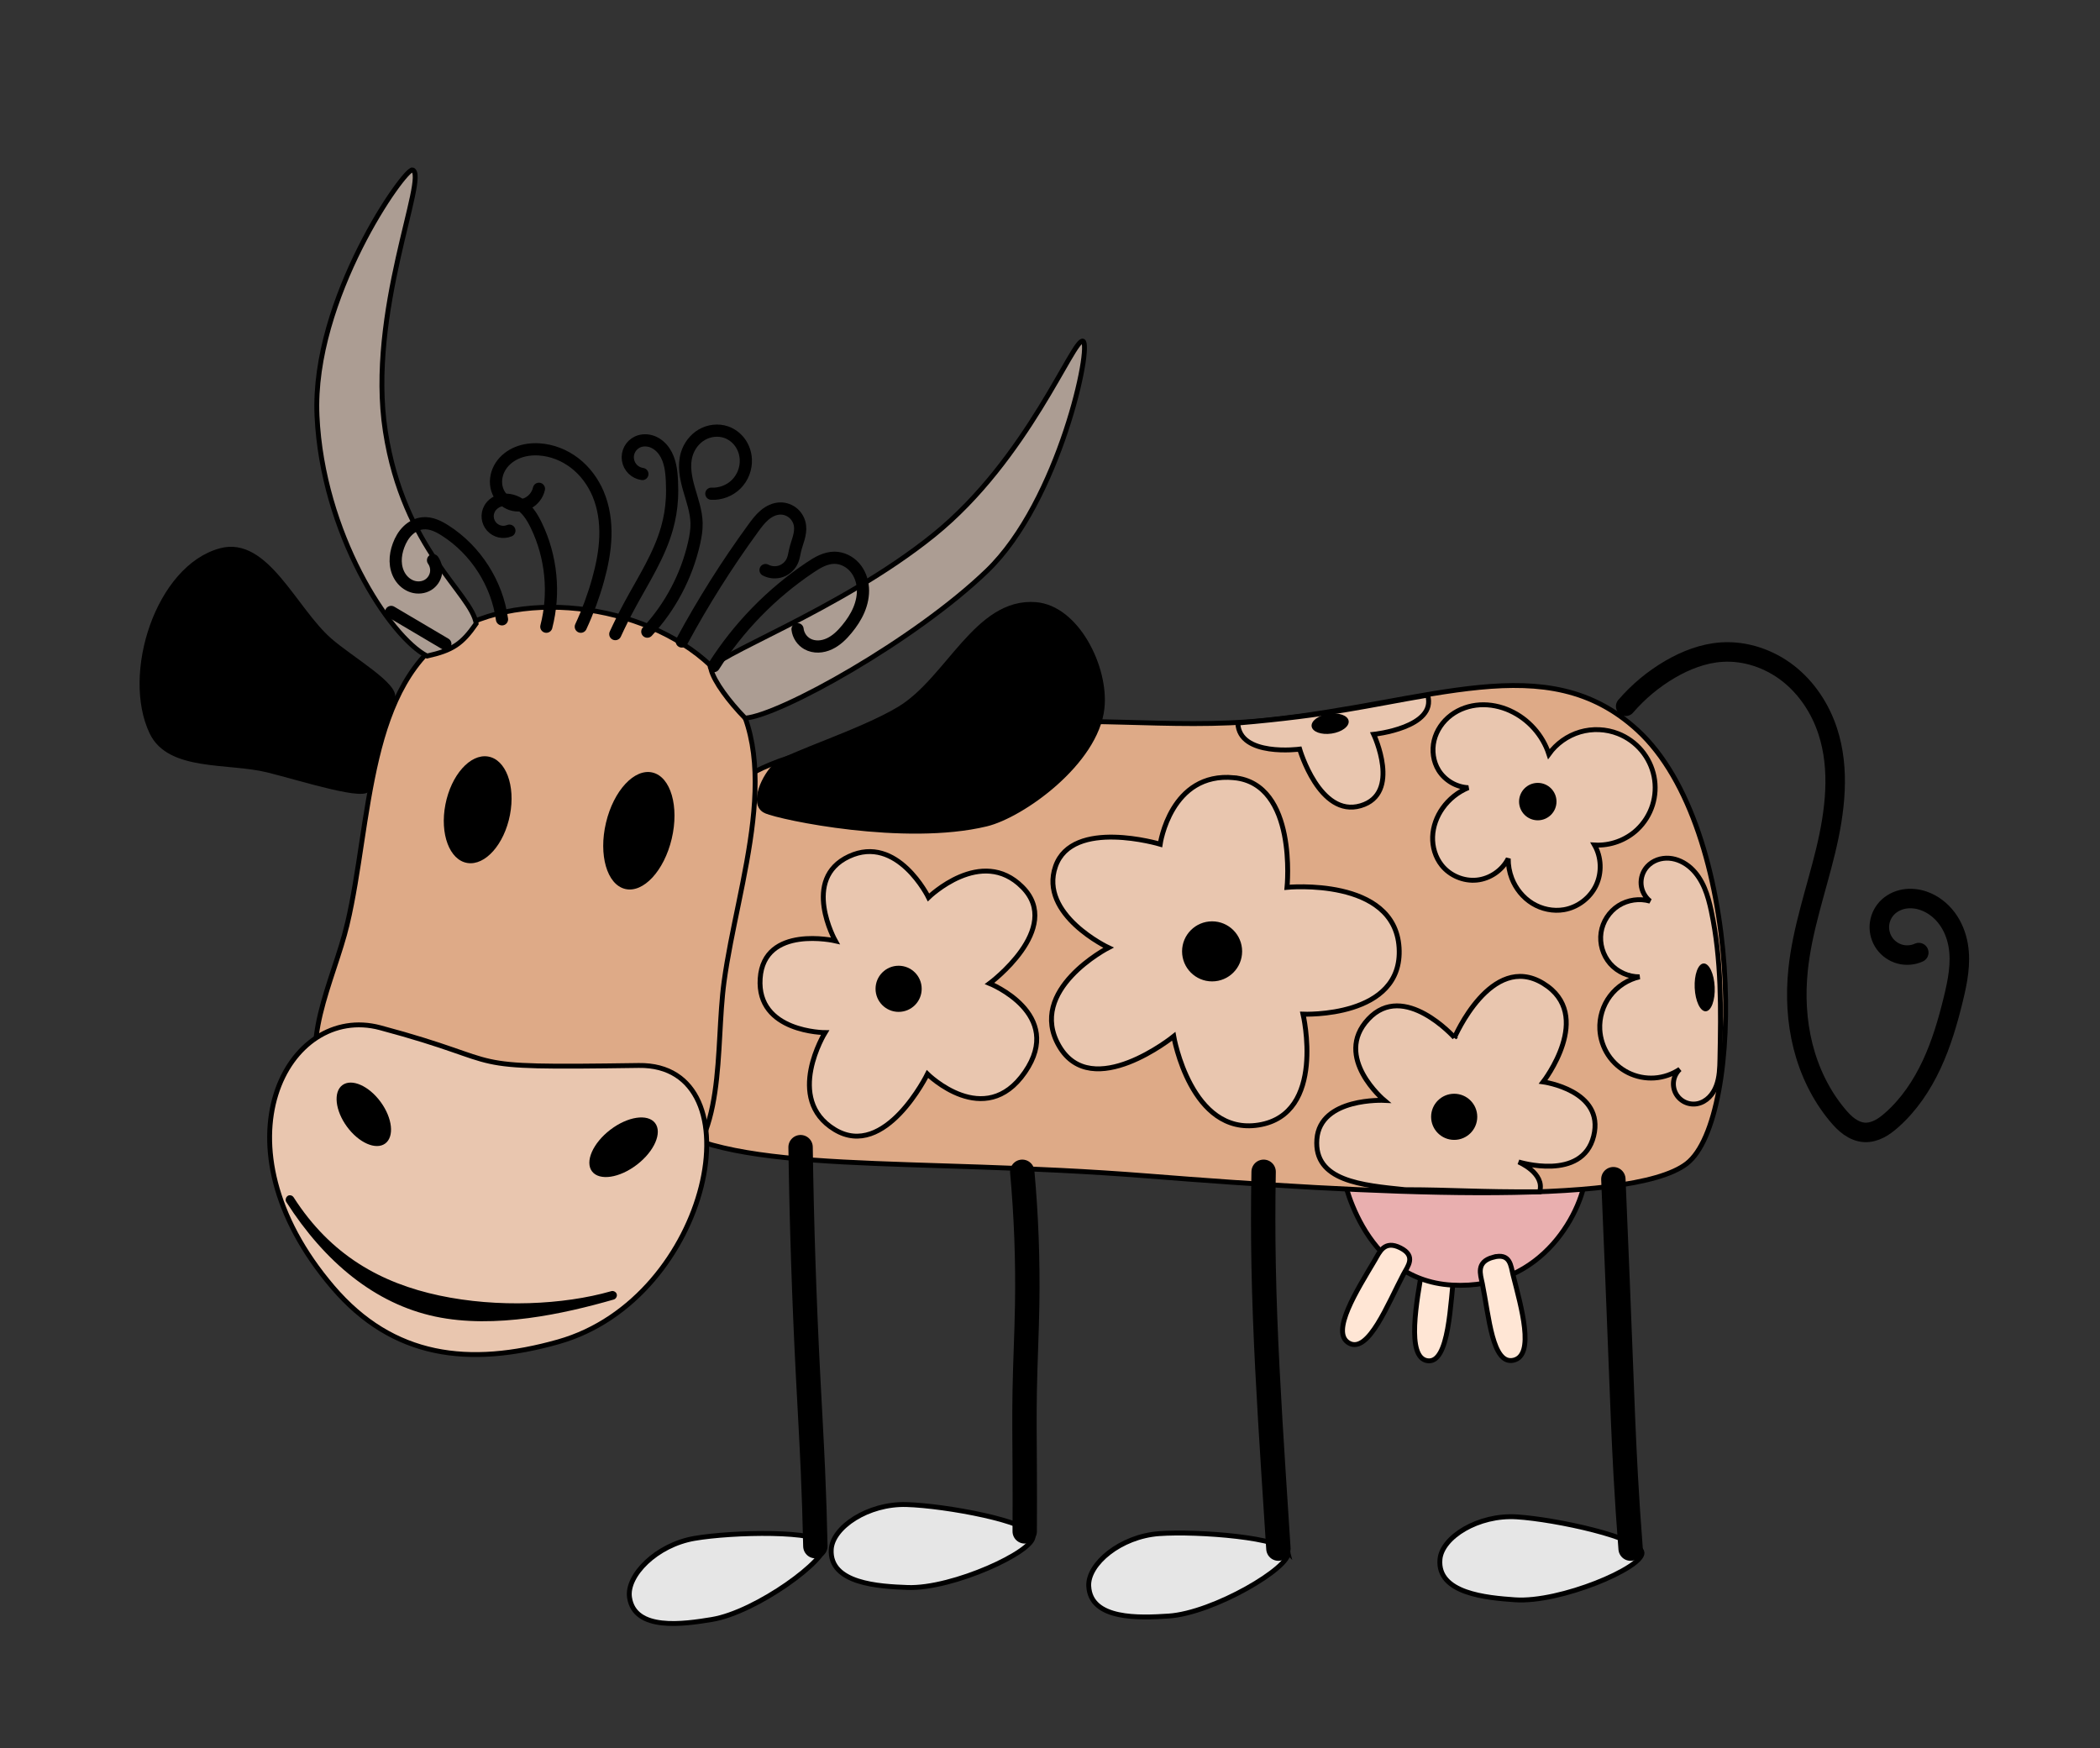 <?xml version="1.0" encoding="UTF-8" standalone="no"?>
<!-- Created with Inkscape (http://www.inkscape.org/) -->

<svg
   xmlns:dc="http://purl.org/dc/elements/1.1/"
   xmlns:cc="http://creativecommons.org/ns#"
   xmlns:rdf="http://www.w3.org/1999/02/22-rdf-syntax-ns#"
   xmlns:svg="http://www.w3.org/2000/svg"
   xmlns="http://www.w3.org/2000/svg"
   xmlns:sodipodi="http://sodipodi.sourceforge.net/DTD/sodipodi-0.dtd"
   xmlns:inkscape="http://www.inkscape.org/namespaces/inkscape"
   width="822.525"
   height="684.804"
   id="svg2"
   version="1.1"
   inkscape:version="0.48.1 "
   sodipodi:docname="Cartoon_Cows_2.svg">
  <rect width="100%" height="100%" fill="#333333" stroke="none"/>
  <defs
     id="defs4">
    <inkscape:path-effect
       effect="spiro"
       id="path-effect4075"
       is_visible="true" />
    <inkscape:path-effect
       effect="spiro"
       id="path-effect4051"
       is_visible="true" />
    <inkscape:path-effect
       effect="spiro"
       id="path-effect4047"
       is_visible="true" />
    <inkscape:path-effect
       effect="spiro"
       id="path-effect4043"
       is_visible="true" />
    <inkscape:path-effect
       effect="spiro"
       id="path-effect4035"
       is_visible="true" />
    <inkscape:path-effect
       effect="spiro"
       id="path-effect4031"
       is_visible="true" />
    <inkscape:path-effect
       effect="spiro"
       id="path-effect4027"
       is_visible="true" />
    <inkscape:path-effect
       effect="spiro"
       id="path-effect4020"
       is_visible="true" />
    <inkscape:path-effect
       effect="spiro"
       id="path-effect3210"
       is_visible="true" />
    <inkscape:path-effect
       effect="spiro"
       id="path-effect3198"
       is_visible="true" />
    <inkscape:path-effect
       effect="spiro"
       id="path-effect3196"
       is_visible="true" />
    <inkscape:path-effect
       is_visible="true"
       id="path-effect3194"
       effect="spiro" />
    <inkscape:path-effect
       is_visible="true"
       id="path-effect3192"
       effect="spiro" />
    <inkscape:path-effect
       effect="spiro"
       id="path-effect4049"
       is_visible="true" />
    <inkscape:path-effect
       effect="spiro"
       id="path-effect4045"
       is_visible="true" />
    <inkscape:path-effect
       effect="spiro"
       id="path-effect4041"
       is_visible="true" />
    <inkscape:path-effect
       effect="spiro"
       id="path-effect4037"
       is_visible="true" />
    <inkscape:path-effect
       effect="spiro"
       id="path-effect4033"
       is_visible="true" />
    <inkscape:path-effect
       effect="spiro"
       id="path-effect4029"
       is_visible="true" />
    <inkscape:path-effect
       effect="spiro"
       id="path-effect4025"
       is_visible="true" />
    <inkscape:path-effect
       effect="spiro"
       id="path-effect4021"
       is_visible="true" />
    <inkscape:path-effect
       effect="spiro"
       id="path-effect3144"
       is_visible="true" />
    <inkscape:path-effect
       effect="spiro"
       id="path-effect3140"
       is_visible="true" />
    <inkscape:path-effect
       effect="spiro"
       id="path-effect3136"
       is_visible="true" />
    <inkscape:path-effect
       effect="spiro"
       id="path-effect3132"
       is_visible="true" />
    <inkscape:path-effect
       effect="spiro"
       id="path-effect3128"
       is_visible="true" />
    <inkscape:path-effect
       effect="spiro"
       id="path-effect3124"
       is_visible="true" />
    <inkscape:path-effect
       effect="spiro"
       id="path-effect3969"
       is_visible="true" />
    <inkscape:path-effect
       effect="spiro"
       id="path-effect3932"
       is_visible="true" />
    <inkscape:path-effect
       is_visible="true"
       id="path-effect3928"
       effect="spiro" />
    <inkscape:path-effect
       effect="spiro"
       id="path-effect3924"
       is_visible="true" />
    <inkscape:path-effect
       is_visible="true"
       id="path-effect3151"
       effect="spiro" />
    <inkscape:path-effect
       effect="spiro"
       id="path-effect4212"
       is_visible="true" />
    <inkscape:path-effect
       effect="spiro"
       id="path-effect4208"
       is_visible="true" />
    <inkscape:path-effect
       effect="spiro"
       id="path-effect4200"
       is_visible="true" />
    <inkscape:path-effect
       effect="spiro"
       id="path-effect4196"
       is_visible="true" />
    <inkscape:path-effect
       effect="spiro"
       id="path-effect4184"
       is_visible="true" />
    <inkscape:path-effect
       effect="spiro"
       id="path-effect4180"
       is_visible="true" />
    <inkscape:path-effect
       effect="spiro"
       id="path-effect4018"
       is_visible="true" />
    <inkscape:path-effect
       effect="spiro"
       id="path-effect3054"
       is_visible="true" />
    <inkscape:path-effect
       effect="spiro"
       id="path-effect3050"
       is_visible="true" />
    <inkscape:path-effect
       effect="spiro"
       id="path-effect3042"
       is_visible="true" />
    <inkscape:path-effect
       effect="spiro"
       id="path-effect3038"
       is_visible="true" />
    <inkscape:path-effect
       effect="spiro"
       id="path-effect3978"
       is_visible="true" />
    <inkscape:path-effect
       effect="spiro"
       id="path-effect3974"
       is_visible="true" />
    <inkscape:path-effect
       effect="spiro"
       id="path-effect3970"
       is_visible="true" />
    <inkscape:path-effect
       effect="spiro"
       id="path-effect3962"
       is_visible="true" />
    <inkscape:path-effect
       effect="spiro"
       id="path-effect3958"
       is_visible="true" />
    <inkscape:path-effect
       effect="spiro"
       id="path-effect3954"
       is_visible="true" />
    <inkscape:path-effect
       effect="spiro"
       id="path-effect3950"
       is_visible="true" />
    <inkscape:path-effect
       effect="spiro"
       id="path-effect3946"
       is_visible="true" />
    <inkscape:path-effect
       effect="spiro"
       id="path-effect3978-2"
       is_visible="true" />
    <inkscape:path-effect
       effect="spiro"
       id="path-effect3974-8"
       is_visible="true" />
    <inkscape:path-effect
       effect="spiro"
       id="path-effect3970-2"
       is_visible="true" />
    <inkscape:path-effect
       effect="spiro"
       id="path-effect3962-0"
       is_visible="true" />
    <inkscape:path-effect
       effect="spiro"
       id="path-effect3958-6"
       is_visible="true" />
    <inkscape:path-effect
       effect="spiro"
       id="path-effect3954-5"
       is_visible="true" />
    <inkscape:path-effect
       effect="spiro"
       id="path-effect3950-6"
       is_visible="true" />
    <inkscape:path-effect
       effect="spiro"
       id="path-effect3946-8"
       is_visible="true" />
    <inkscape:path-effect
       effect="spiro"
       id="path-effect4049-2"
       is_visible="true" />
    <inkscape:path-effect
       effect="spiro"
       id="path-effect4045-0"
       is_visible="true" />
    <inkscape:path-effect
       effect="spiro"
       id="path-effect4037-9"
       is_visible="true" />
    <inkscape:path-effect
       effect="spiro"
       id="path-effect4025-7"
       is_visible="true" />
    <inkscape:path-effect
       effect="spiro"
       id="path-effect4021-7"
       is_visible="true" />
    <inkscape:path-effect
       effect="spiro"
       id="path-effect4041-5"
       is_visible="true" />
    <inkscape:path-effect
       effect="spiro"
       id="path-effect4033-9"
       is_visible="true" />
  </defs>
  <sodipodi:namedview
     id="base"
     pagecolor="#ffffff"
     bordercolor="#666666"
     borderopacity="1.0"
     inkscape:pageopacity="0.0"
     inkscape:pageshadow="2"
     inkscape:zoom="0.7893227"
     inkscape:cx="399.22919"
     inkscape:cy="444.57629"
     inkscape:document-units="px"
     inkscape:current-layer="layer2"
     showgrid="false"
     inkscape:window-width="1161"
     inkscape:window-height="905"
     inkscape:window-x="415"
     inkscape:window-y="21"
     inkscape:window-maximized="0"
     fit-margin-top="10"
     fit-margin-right="10"
     fit-margin-bottom="10"
     fit-margin-left="10" />
  <g
     inkscape:groupmode="layer"
     id="layer2"
     inkscape:label="Ebene"
     style="display:inline"
     transform="translate(-193.355,-9.431)">
    <g
       id="g4318"
       transform="matrix(1.91,0,0,1.91,-140.384,-320.938)">
      <g
         id="g4028"
         transform="translate(-1.071,-2.591)">
        <path
           style="fill:#ffe6d5;stroke:#000000;stroke-width:1px;stroke-linecap:butt;stroke-linejoin:miter;stroke-opacity:1"
           d="m 471.548,431.091 c -3.694,-0.389 -3.697,2.373 -4.013,4.208 -1.188,6.897 -3.462,18.692 1.009,19.312 4.471,0.619 4.663,-11.822 5.508,-18.71 0.218,-1.774 1.189,-4.421 -2.505,-4.81 z"
           id="path4026"
           inkscape:connector-curvature="0"
           sodipodi:nodetypes="zszsz" />
        <path
           style="fill:#e9afaf;stroke:#000000;stroke-width:1px;stroke-linecap:butt;stroke-linejoin:miter;stroke-opacity:1"
           d="m 451.071,415.88 c 0,0 3.65,22.15 22.5,23.214 18.85,1.064 27.086,-15.714 27.5,-23.214 z"
           id="path4020"
           inkscape:connector-curvature="0"
           sodipodi:nodetypes="czcc" />
        <path
           style="fill:#ffe6d5;stroke:#000000;stroke-width:1px;stroke-linecap:butt;stroke-linejoin:miter;stroke-opacity:1"
           d="m 462.983,431.468 c -3.316,-1.674 -4.298,0.907 -5.245,2.511 -3.558,6.026 -9.238,14.858 -5.278,17.024 3.961,2.166 7.923,-8.009 11.158,-14.149 0.833,-1.581 2.681,-3.711 -0.635,-5.386 z"
           id="path4022"
           inkscape:connector-curvature="0"
           sodipodi:nodetypes="zszsz" />
        <path
           sodipodi:nodetypes="zszsz"
           inkscape:connector-curvature="0"
           id="path4024"
           d="m 481.988,433.384 c -3.583,0.978 -2.584,3.552 -2.212,5.378 1.395,6.858 2.041,16.78 6.432,15.735 4.391,-1.045 1.571,-10.814 -0.141,-17.54 -0.441,-1.732 -0.496,-4.551 -4.079,-3.573 z"
           style="fill:#ffe6d5;stroke:#000000;stroke-width:1px;stroke-linecap:butt;stroke-linejoin:miter;stroke-opacity:1" />
      </g>
      <path
         sodipodi:nodetypes="aasasssa"
         inkscape:connector-curvature="0"
         id="path3984"
         d="m 319.597,338.864 c 12.908,-14.826 37.151,-13.607 56.569,-16.668 19.132,-3.015 38.323,0.528 58.084,-1.515 34.191,-3.536 57.522,-15.166 76.267,2.02 21.981,20.154 22.121,79.621 10.102,88.893 -11.666,9 -65.765,6.088 -110.612,2.525 -48.572,-3.859 -84.395,-0.075 -100.005,-11.112 -19.733,-13.952 -4.6,-47.84 9.596,-64.145 z"
         style="fill:#deaa87;stroke:#000000;stroke-width:1px;stroke-linecap:butt;stroke-linejoin:miter;stroke-opacity:1" />
      <path
         sodipodi:nodetypes="aaaaaaa"
         inkscape:connector-curvature="0"
         id="path3050"
         d="m 245.943,362.472 c 4.929,-20.881 3.789,-49.712 22.433,-60.328 16.048,-9.138 42.639,-4.253 54.512,9.892 13.336,15.887 3.125,41.673 0.332,62.226 -1.883,13.852 0.651,33.285 -11.408,40.355 -20.608,12.082 -55.932,2.854 -69.701,-16.668 -6.855,-9.72 1.099,-23.901 3.831,-35.478 z"
         style="fill:#deaa87;stroke:#000000;stroke-width:1px;stroke-linecap:butt;stroke-linejoin:miter;stroke-opacity:1" />
      <path
         sodipodi:nodetypes="sssss"
         inkscape:connector-curvature="0"
         id="path3072"
         d="m 252.695,383.724 c 28.186,7.528 14.134,8.306 53.032,7.742 24.706,-0.358 14.918,47.794 -16.509,56.671 -18.309,5.171 -33.895,3.285 -46.246,-11.186 -25.06,-29.362 -9.283,-58.304 9.724,-53.227 z"
         style="fill:#e9c6af;stroke:#000000;stroke-width:1px;stroke-linecap:butt;stroke-linejoin:miter;stroke-opacity:1" />
      <path
         transform="matrix(1.14,0.186,-0.203,1.045,25.992,-68.447)"
         d="m 282.857,340.612 c 0,5.769 -2.598,10.446 -5.804,10.446 -3.205,0 -5.804,-4.677 -5.804,-10.446 0,-5.769 2.598,-10.446 5.804,-10.446 3.205,0 5.804,4.677 5.804,10.446 z"
         sodipodi:ry="10.446428"
         sodipodi:rx="5.8035712"
         sodipodi:cy="340.61234"
         sodipodi:cx="277.05356"
         id="path3087"
         style="fill:#000000"
         sodipodi:type="arc" />
      <path
         transform="matrix(0.932,0.227,-0.224,0.948,99.78,-52.434)"
         d="m 311.071,344.719 c 0,6.953 -3.238,12.589 -7.232,12.589 -3.994,0 -7.232,-5.636 -7.232,-12.589 0,-6.953 3.238,-12.589 7.232,-12.589 3.994,0 7.232,5.636 7.232,12.589 z"
         sodipodi:ry="12.589286"
         sodipodi:rx="7.2321429"
         sodipodi:cy="344.71948"
         sodipodi:cx="303.83929"
         id="path3089"
         style="fill:#000000"
         sodipodi:type="arc" />
      <path
         sodipodi:nodetypes="zzasasz"
         inkscape:connector-curvature="0"
         id="path3091"
         d="m 331.786,339.273 c -3.093,-1.374 -0.265,-7.355 2.143,-9.464 2.408,-2.109 17.27,-6.695 25.179,-11.429 10.093,-6.041 15.917,-22.404 28.036,-21.429 8.378,0.674 14.482,12.895 13.571,21.25 -1.213,11.13 -16.355,21.97 -23.75,23.75 -16.679,4.015 -42.085,-1.305 -45.179,-2.679 z"
         style="fill:#000000;stroke:#000000;stroke-width:1px;stroke-linecap:butt;stroke-linejoin:miter;stroke-opacity:1" />
      <path
         sodipodi:nodetypes="zzaaaaz"
         inkscape:connector-curvature="0"
         id="path3093"
         d="m 255.179,316.237 c -1.252,2.565 -5.466,15.552 -5,18.214 0.466,2.662 -13.791,-1.903 -20.536,-3.571 -8.077,-1.997 -20.143,-0.181 -23.75,-7.679 -5.765,-11.985 1.255,-33.901 14.107,-37.321 9.317,-2.479 15.069,12.041 22.321,18.393 4.404,3.857 14.109,9.4 12.857,11.964 z"
         style="fill:#000000;stroke:#000000;stroke-width:1px;stroke-linecap:butt;stroke-linejoin:miter;stroke-opacity:1" />
      <path
         transform="matrix(0.59,0.807,-0.807,0.59,420.062,-30.709)"
         d="m 255.641,393.023 c 0,2.367 -3.325,4.286 -7.427,4.286 -4.102,0 -7.427,-1.919 -7.427,-4.286 0,-2.367 3.325,-4.286 7.427,-4.286 4.102,0 7.427,1.919 7.427,4.286 z"
         sodipodi:ry="4.2857141"
         sodipodi:rx="7.4267774"
         sodipodi:cy="393.02304"
         sodipodi:cx="248.21428"
         id="path3095"
         style="fill:#000000"
         sodipodi:type="arc" />
      <path
         transform="matrix(0.793,-0.609,0.609,0.793,-133.578,247.732)"
         sodipodi:type="arc"
         style="fill:#000000"
         id="path3097"
         sodipodi:cx="248.21428"
         sodipodi:cy="393.02304"
         sodipodi:rx="8.1482868"
         sodipodi:ry="4.5031495"
         d="m 256.363,393.023 c 0,2.487 -3.648,4.503 -8.148,4.503 -4.5,0 -8.148,-2.016 -8.148,-4.503 0,-2.487 3.648,-4.503 8.148,-4.503 4.5,0 8.148,2.016 8.148,4.503 z" />
      <path
         sodipodi:nodetypes="ccscscscc"
         inkscape:connector-curvature="0"
         id="path3115"
         d="m 234.033,418.087 c -0.58,0.106 -0.914,0.88 -0.594,1.375 7.917,12.374 18.23,20.872 30.516,23.489 12.286,2.617 26.547,-0.596 36.546,-3.458 0.495,-0.088 0.847,-0.654 0.706,-1.137 -0.141,-0.483 -0.741,-0.772 -1.206,-0.581 -9.735,2.786 -23.238,3.411 -35.166,0.87 -11.929,-2.541 -22.264,-8.222 -29.896,-20.151 -0.188,-0.296 -0.56,-0.463 -0.906,-0.406 z"
         style="font-size:medium;font-style:normal;font-variant:normal;font-weight:normal;font-stretch:normal;text-indent:0;text-align:start;text-decoration:none;line-height:normal;letter-spacing:normal;word-spacing:normal;text-transform:none;direction:ltr;block-progression:tb;writing-mode:lr-tb;text-anchor:start;baseline-shift:baseline;color:#000000;fill:#000000;fill-opacity:1;stroke:none;stroke-width:1.8;marker:none;visibility:visible;display:inline;overflow:visible;enable-background:accumulate;font-family:Sans;-inkscape-font-specification:Sans" />
      <path
         sodipodi:nodetypes="szcczs"
         inkscape:connector-curvature="0"
         id="path3904"
         d="m 259.336,207.816 c -1.489,-0.566 -20.687,26.434 -19.598,50.424 1.089,23.99 14.847,45.277 22.569,49.261 5.258,-1.167 7.193,-2.496 10.071,-6.652 -0.93,-6.172 -14.86,-15.107 -18.619,-39.436 -3.759,-24.329 8.826,-52.362 5.578,-53.596 z"
         style="fill:#ac9d93;stroke:#000000;stroke-width:1px;stroke-linecap:butt;stroke-linejoin:miter;stroke-opacity:1" />
      <path
         sodipodi:nodetypes="zzzzcz"
         inkscape:connector-curvature="0"
         id="path3906"
         d="m 320.563,310.325 c -0.675,-2.479 26.253,-12.003 45.607,-27.605 19.354,-15.602 28.701,-40.537 30.636,-39.794 1.935,0.742 -4.818,32.812 -19.673,47.108 -14.855,14.296 -42.431,29.629 -49.595,30.205 -3.356,-3.455 -6.3,-7.435 -6.975,-9.914 z"
         style="fill:#ac9d93;stroke:#000000;stroke-width:1px;stroke-linecap:butt;stroke-linejoin:miter;stroke-opacity:1" />
      <path
         inkscape:connector-curvature="0"
         inkscape:original-d="m 293.83821,301.48879 c 0.27031,-3.34025 2.45782,-6.3633 3.53553,-9.59645 1.15775,-3.47324 1.66589,-14.34589 0,-17.67767 -2.23196,-4.46392 -7.09465,-9.09137 -12.12183,-9.09137 -3.53055,0 -9.00517,9.63955 -6.06091,11.11168 3.84859,1.9243 7.25045,-1.84092 6.06091,-3.03046"
         inkscape:path-effect="#path-effect3946-8"
         id="path3944"
         d="m 293.838,301.489 c 1.436,-3.096 2.62,-6.309 3.536,-9.596 0.806,-2.894 1.406,-5.861 1.501,-8.863 0.095,-3.002 -0.328,-6.049 -1.501,-8.814 -1.039,-2.449 -2.672,-4.658 -4.778,-6.284 -2.106,-1.625 -4.688,-2.652 -7.344,-2.808 -1.49,-0.087 -3.009,0.1 -4.393,0.661 -1.384,0.561 -2.627,1.508 -3.439,2.76 -0.812,1.253 -1.17,2.817 -0.872,4.279 0.149,0.731 0.459,1.431 0.913,2.024 0.453,0.593 1.05,1.078 1.73,1.386 1.178,0.534 2.596,0.507 3.753,-0.071 1.157,-0.578 2.029,-1.697 2.308,-2.959"
         style="fill:none;stroke:#000000;stroke-width:2.5;stroke-linecap:round;stroke-linejoin:round;stroke-miterlimit:4;stroke-opacity:1;stroke-dasharray:none" />
      <path
         inkscape:connector-curvature="0"
         inkscape:original-d="m 286.76714,301.48879 c 0.0776,-6.76999 1.00621,-14.6551 -2.02031,-20.70812 -2.23931,-4.47864 -6.86047,-6.27151 -9.59645,-3.53554 -2.07967,2.07967 3.39247,5.19383 4.04061,4.54569"
         inkscape:path-effect="#path-effect3950-6"
         id="path3948"
         d="m 286.767,301.489 c 1.777,-6.853 1.048,-14.328 -2.02,-20.708 -0.457,-0.951 -0.967,-1.882 -1.617,-2.714 -0.649,-0.832 -1.444,-1.564 -2.384,-2.044 -0.939,-0.481 -2.029,-0.699 -3.067,-0.509 -1.038,0.19 -2.01,0.813 -2.529,1.732 -0.327,0.579 -0.468,1.261 -0.398,1.922 0.07,0.661 0.352,1.298 0.794,1.795 0.442,0.497 1.041,0.851 1.69,0.999 0.648,0.147 1.342,0.087 1.955,-0.17"
         style="fill:none;stroke:#000000;stroke-width:2.5;stroke-linecap:round;stroke-linejoin:round;stroke-miterlimit:4;stroke-opacity:1;stroke-dasharray:none" />
      <path
         inkscape:connector-curvature="0"
         inkscape:original-d="m 300.90928,303.00402 c 1.30716,-1.79745 1.69708,-4.28309 3.03045,-6.06091 4.26023,-5.6803 4.8999,-10.30486 7.57615,-15.65737 0.87236,-1.74473 0.12067,-4.28196 1.01015,-6.06091 0.4714,-0.94281 -0.4714,-2.59273 0,-3.53553 2.9721,-5.94421 -1.43886,-10.89733 -7.07107,-8.08122 -4.38599,2.19299 -4.71796,12.2941 1.01016,6.56599"
         inkscape:path-effect="#path-effect3954-5"
         id="path3952"
         d="m 300.909,303.004 c 0.944,-2.053 1.954,-4.074 3.03,-6.061 2.768,-5.111 6,-10.063 7.576,-15.657 0.557,-1.975 0.899,-4.012 1.01,-6.061 0.064,-1.177 0.052,-2.358 0,-3.536 -0.093,-2.127 -0.35,-4.349 -1.545,-6.112 -0.597,-0.881 -1.429,-1.62 -2.42,-2.011 -0.99,-0.391 -2.142,-0.411 -3.106,0.042 -0.671,0.315 -1.236,0.852 -1.584,1.506 -0.349,0.654 -0.479,1.422 -0.366,2.155 0.113,0.733 0.468,1.426 0.997,1.945 0.529,0.519 1.229,0.861 1.964,0.96"
         style="fill:none;stroke:#000000;stroke-width:2.5;stroke-linecap:round;stroke-linejoin:round;stroke-miterlimit:4;stroke-opacity:1;stroke-dasharray:none" />
      <path
         inkscape:connector-curvature="0"
         inkscape:original-d="m 307.47527,302.49894 c 4.11216,-0.0982 9.59645,-9.00573 9.59645,-18.18274 0,-1.3189 0.91072,-2.82368 0.50507,-4.04061 -0.89684,-2.69052 -2.81239,-12.55796 -2.0203,-14.14214 0.83329,-1.66659 5.12668,-6.02295 8.08122,-4.54568 2.45836,1.22917 2.85992,3.19445 4.04061,5.55583 3.6763,7.35263 -7.07107,13.83755 -7.07107,7.07107"
         inkscape:path-effect="#path-effect3958-6"
         id="path3956"
         d="m 307.475,302.499 c 4.722,-5.077 8.069,-11.42 9.596,-18.183 0.3,-1.327 0.532,-2.68 0.505,-4.041 -0.047,-2.408 -0.895,-4.716 -1.558,-7.031 -0.663,-2.315 -1.145,-4.801 -0.462,-7.111 0.49,-1.657 1.594,-3.139 3.086,-4.01 1.492,-0.871 3.362,-1.1 4.995,-0.536 1.148,0.396 2.159,1.169 2.865,2.158 0.707,0.988 1.11,2.185 1.175,3.398 0.101,1.877 -0.63,3.783 -1.959,5.112 -1.329,1.329 -3.235,2.059 -5.112,1.959"
         style="fill:none;stroke:#000000;stroke-width:2.5;stroke-linecap:round;stroke-linejoin:round;stroke-miterlimit:4;stroke-opacity:1;stroke-dasharray:none" />
      <path
         inkscape:connector-curvature="0"
         inkscape:original-d="m 314.54633,304.51925 c 3.81833,-8.29905 10.98765,-15.91439 14.64721,-23.23351 1.20637,-2.41276 4.37599,-2.86077 5.55583,-4.04061 0.7662,-0.7662 3.72353,3.21846 4.04061,3.53553 1.09238,1.09238 -0.78608,4.37856 -1.01015,5.05077 -0.16664,0.4999 -0.11034,1.62556 -0.50508,2.0203 -1.26269,1.26269 -4.29315,0.75761 -5.55584,2.02031"
         inkscape:path-effect="#path-effect3962-0"
         id="path3960"
         d="m 314.546,304.519 c 4.353,-8.062 9.25,-15.83 14.647,-23.234 0.701,-0.961 1.418,-1.926 2.328,-2.693 0.909,-0.767 2.039,-1.33 3.228,-1.348 0.979,-0.015 1.957,0.351 2.692,0.998 0.735,0.647 1.221,1.568 1.349,2.538 0.113,0.858 -0.044,1.729 -0.276,2.562 -0.232,0.833 -0.539,1.646 -0.735,2.488 -0.158,0.677 -0.244,1.376 -0.505,2.02 -0.416,1.03 -1.284,1.867 -2.328,2.247 -1.044,0.38 -2.247,0.295 -3.228,-0.227"
         style="fill:none;stroke:#000000;stroke-width:2.5;stroke-linecap:round;stroke-linejoin:round;stroke-miterlimit:4;stroke-opacity:1;stroke-dasharray:none" />
      <path
         inkscape:connector-curvature="0"
         inkscape:original-d="m 321.11233,309.57002 c 4.59203,-8.67422 13.15818,-13.66327 19.69796,-20.20306 0.52873,-0.52872 4.28036,-2.7907 5.05077,-2.0203 3.25455,3.25455 6.91651,10.25608 2.52538,14.64721 -0.99353,0.99353 -6.15117,4.96051 -8.08122,3.03046 -1.56091,-1.56091 -0.36103,-4.68974 -2.02031,-3.03046"
         inkscape:path-effect="#path-effect3970-2"
         id="path3968"
         d="m 321.112,309.57 c 5.077,-7.998 11.831,-14.926 19.698,-20.203 0.765,-0.513 1.543,-1.012 2.383,-1.39 0.84,-0.378 1.747,-0.632 2.668,-0.63 1.555,0.002 3.067,0.758 4.102,1.918 1.035,1.16 1.609,2.695 1.721,4.246 0.112,1.551 -0.219,3.115 -0.826,4.547 -0.607,1.432 -1.482,2.737 -2.472,3.937 -0.995,1.207 -2.142,2.336 -3.56,2.996 -0.709,0.33 -1.48,0.537 -2.262,0.558 -0.782,0.021 -1.574,-0.146 -2.259,-0.524 -1.105,-0.609 -1.883,-1.776 -2.02,-3.03"
         style="fill:none;stroke:#000000;stroke-width:2.5;stroke-linecap:round;stroke-linejoin:round;stroke-miterlimit:4;stroke-opacity:1;stroke-dasharray:none" />
      <path
         inkscape:connector-curvature="0"
         inkscape:original-d="m 277.67577,299.97357 c -0.11988,-6.84318 -5.9892,-14.43104 -11.61676,-18.18275 -0.77248,-0.51499 -3.25511,-2.80581 -4.54569,-1.51523 -1.03749,1.0375 -4.17436,2.7929 -5.05076,4.54569 -1.84964,3.69928 1.88708,10.16814 6.06092,8.08122 1.92185,-0.96093 4.26489,-5.05076 1.01015,-5.05076"
         inkscape:path-effect="#path-effect3974-8"
         id="path3972"
         d="m 277.676,299.974 c -1.003,-7.354 -5.366,-14.182 -11.617,-18.183 -0.685,-0.438 -1.395,-0.846 -2.156,-1.132 -0.761,-0.286 -1.579,-0.448 -2.39,-0.383 -1.193,0.096 -2.316,0.686 -3.173,1.521 -0.857,0.835 -1.463,1.902 -1.878,3.025 -0.384,1.038 -0.614,2.142 -0.589,3.249 0.025,1.107 0.313,2.218 0.903,3.155 0.59,0.937 1.491,1.691 2.546,2.027 1.055,0.336 2.259,0.232 3.201,-0.35 0.819,-0.506 1.414,-1.362 1.603,-2.306 0.189,-0.944 -0.031,-1.963 -0.592,-2.745"
         style="fill:none;stroke:#000000;stroke-width:2.5;stroke-linecap:round;stroke-linejoin:round;stroke-miterlimit:4;stroke-opacity:1;stroke-dasharray:none" />
      <path
         inkscape:connector-curvature="0"
         inkscape:original-d="m 266.05901,305.02433 c -2.61156,-3.03419 -8.57776,-6.56599 -11.11168,-6.56599"
         inkscape:path-effect="#path-effect3978-2"
         id="path3976"
         d="m 266.059,305.024 -11.112,-6.566"
         style="fill:none;stroke:#000000;stroke-width:2.5;stroke-linecap:round;stroke-linejoin:round;stroke-miterlimit:4;stroke-opacity:1;stroke-dasharray:none" />
      <g
         id="g3113">
        <g
           id="g3109">
          <path
             sodipodi:nodetypes="zzsaz"
             inkscape:connector-curvature="0"
             id="path4064"
             d="m 343.824,489.661 c -0.975,-2.927 -18.857,-2.558 -26.681,-1.212 -7.824,1.346 -13.972,7.623 -13.319,12.1 1.019,6.983 11.139,5.478 16.89,4.531 9.137,-1.504 24.084,-12.492 23.11,-15.418 z"
             style="fill:#e6e6e6;stroke:#000000;stroke-width:1px;stroke-linecap:butt;stroke-linejoin:miter;stroke-opacity:1" />
          <path
             sodipodi:nodetypes="cssc"
             inkscape:connector-curvature="0"
             inkscape:original-d="m 338.90618,408.21876 c -0.82954,5.37115 -0.19411,34.50168 1.51523,46.46702 0.9266,6.48622 -0.27448,13.27485 1.01015,19.69797 0.69099,3.45494 -1.83242,13.31987 0.50507,15.65737"
             inkscape:path-effect="#path-effect3038"
             id="path3036"
             d="m 338.906,408.219 c 0.22,15.497 0.726,30.989 1.515,46.467 0.335,6.566 0.721,13.13 1.01,19.698 0.23,5.217 0.398,10.437 0.505,15.657"
             style="fill:none;stroke:#000000;stroke-width:5;stroke-linecap:round;stroke-linejoin:round;stroke-miterlimit:4;stroke-opacity:1;stroke-dasharray:none;marker-end:none" />
        </g>
      </g>
      <g
         id="g3118">
        <path
           sodipodi:nodetypes="zzsaz"
           inkscape:connector-curvature="0"
           id="path4070"
           d="m 386.559,488.011 c -0.372,-3.062 -17.97,-6.262 -25.905,-6.502 -7.935,-0.239 -15.21,4.687 -15.462,9.204 -0.393,7.046 9.824,7.586 15.649,7.804 9.254,0.346 26.09,-7.444 25.718,-10.507 z"
           style="fill:#e6e6e6;stroke:#000000;stroke-width:1px;stroke-linecap:butt;stroke-linejoin:miter;stroke-opacity:1"
           inkscape:transform-center-x="19.105222"
           inkscape:transform-center-y="2.8021847" />
        <path
           style="fill:none;stroke:#000000;stroke-width:5;stroke-linecap:round;stroke-linejoin:round;stroke-miterlimit:4;stroke-opacity:1;stroke-dasharray:none;marker-end:none"
           d="m 384.363,413.27 c 0.824,9.065 1.161,18.173 1.01,27.274 -0.098,5.894 -0.401,11.784 -0.505,17.678 -0.092,5.218 -0.029,10.438 0,15.657 0.024,4.377 0.024,8.755 0,13.132"
           id="path3040"
           inkscape:path-effect="#path-effect3042"
           inkscape:original-d="m 384.36304,413.26952 c -0.58654,2.79401 -0.10532,18.35035 1.01015,27.27412 0.69566,5.56525 0.27363,12.22677 -0.50507,17.67767 -0.70838,4.95861 0,10.6286 0,15.65737 0,2.60236 -0.9582,12.17379 0,13.13198"
           inkscape:connector-curvature="0"
           sodipodi:nodetypes="csssc" />
      </g>
      <g
         id="g3122">
        <path
           sodipodi:nodetypes="zzsaz"
           inkscape:connector-curvature="0"
           id="path4072"
           d="m 438.871,491.303 c -0.682,-3.009 -18.515,-4.398 -26.433,-3.828 -7.918,0.571 -14.653,6.213 -14.443,10.732 0.327,7.049 10.546,6.546 16.363,6.169 9.241,-0.599 25.195,-10.064 24.513,-13.073 z"
           style="fill:#e6e6e6;stroke:#000000;stroke-width:1px;stroke-linecap:butt;stroke-linejoin:miter;stroke-opacity:1"
           inkscape:transform-center-x="18.2392"
           inkscape:transform-center-y="4.2851967" />
        <path
           style="fill:none;stroke:#000000;stroke-width:5;stroke-linecap:round;stroke-linejoin:round;stroke-miterlimit:4;stroke-opacity:1;stroke-dasharray:none;marker-end:none"
           d="m 433.861,413.27 c -0.121,6.397 -0.121,12.796 0,19.193 0.267,14.157 1.124,28.295 2.02,42.426 0.331,5.219 0.668,10.439 1.01,15.657"
           id="path3048"
           inkscape:path-effect="#path-effect3050"
           inkscape:original-d="m 433.86052,413.26953 c -1.40738,6.29073 0,12.97081 0,19.19289 0,12.88558 -0.0719,29.87308 2.0203,42.42641 0.33569,2.01414 -0.11668,16.7842 1.01015,15.65737"
           inkscape:connector-curvature="0" />
      </g>
      <g
         id="g3126">
        <path
           style="fill:#e6e6e6;stroke:#000000;stroke-width:1px;stroke-linecap:butt;stroke-linejoin:miter;stroke-opacity:1"
           d="m 511.455,491.379 c -0.272,-3.073 -17.756,-6.846 -25.679,-7.344 -7.923,-0.498 -15.355,4.188 -15.754,8.695 -0.622,7.029 9.572,7.903 15.386,8.311 9.238,0.648 26.319,-6.589 26.047,-9.662 z"
           id="path4074"
           inkscape:connector-curvature="0"
           sodipodi:nodetypes="zzsaz"
           inkscape:transform-center-x="18.159699"
           inkscape:transform-center-y="1.4936614" />
        <path
           style="fill:none;stroke:#000000;stroke-width:5;stroke-linecap:round;stroke-linejoin:round;stroke-miterlimit:4;stroke-opacity:1;stroke-dasharray:none;marker-end:none"
           d="m 505.581,414.785 c 0.532,12.457 1.037,24.916 1.515,37.376 0.297,7.746 0.585,15.493 1.01,23.234 0.278,5.054 0.615,10.106 1.01,15.152"
           id="path3052"
           inkscape:path-effect="#path-effect3054"
           inkscape:original-d="m 505.58135,414.78476 c -0.62974,5.47694 1.51522,25.61733 1.51522,37.37564 0,7.31646 -1.23891,16.48631 1.01016,23.23351 0.64053,1.92158 -0.0659,16.2283 1.01015,15.15229"
           inkscape:connector-curvature="0" />
      </g>
      <path
         inkscape:connector-curvature="0"
         inkscape:original-d="m 508.10673,317.81011 c -0.73436,-2.56084 4.41274,-2.89751 9.09137,-7.57614 3.05174,-3.05174 6.81819,-2.27273 10.6066,-3.53554 11.4296,-3.80986 19.17585,5.99274 21.71828,16.16244 3.25934,13.03737 -3.89709,36.00947 -6.06091,48.9924 -0.92328,5.53963 -0.31648,10.35086 1.01015,15.65737 1.14208,4.56832 2.69205,11.22279 7.07107,14.14213 1.90089,1.26727 3.6977,2.60647 5.55583,3.53554 2.08458,1.04229 4.22187,-1.63607 5.55584,-2.52539 11.09831,-7.39887 9.77225,-13.33008 12.62691,-24.74873 0.75953,-3.03813 1.81942,-7.87462 1.01015,-11.11168 -1.10572,-4.42288 -4.57323,-6.59354 -7.07106,-9.09137 -1.81032,-1.81032 -6.13766,0.0767 -7.57615,1.51523 -7.76076,7.76075 6.56599,18.08291 6.56599,9.09137"
         inkscape:path-effect="#path-effect4018"
         id="path4016"
         d="m 508.107,317.81 c 2.584,-3.005 5.67,-5.577 9.091,-7.576 3.247,-1.897 6.854,-3.292 10.607,-3.536 4.846,-0.314 9.741,1.357 13.576,4.337 3.835,2.98 6.623,7.213 8.142,11.825 2.608,7.914 1.531,16.567 -0.428,24.665 -1.959,8.099 -4.779,16.038 -5.633,24.327 -0.538,5.229 -0.276,10.56 1.01,15.657 1.3,5.154 3.662,10.064 7.071,14.142 0.725,0.867 1.503,1.702 2.425,2.356 0.922,0.653 2.002,1.12 3.131,1.18 1.042,0.056 2.083,-0.237 3.013,-0.711 0.93,-0.474 1.76,-1.124 2.543,-1.814 3.529,-3.112 6.203,-7.108 8.192,-11.373 1.989,-4.264 3.318,-8.806 4.435,-13.376 0.89,-3.64 1.654,-7.421 1.01,-11.112 -0.346,-1.983 -1.107,-3.907 -2.31,-5.52 -1.204,-1.614 -2.86,-2.907 -4.761,-3.571 -1.287,-0.45 -2.686,-0.608 -4.028,-0.369 -1.342,0.239 -2.622,0.885 -3.549,1.885 -0.89,0.96 -1.434,2.233 -1.514,3.539 -0.08,1.306 0.306,2.636 1.072,3.697 0.766,1.061 1.907,1.845 3.172,2.18 1.265,0.335 2.645,0.218 3.836,-0.325"
         style="fill:none;stroke:#000000;stroke-width:4;stroke-linecap:round;stroke-linejoin:miter;stroke-miterlimit:4;stroke-opacity:1;stroke-dasharray:none" />
      <path
         sodipodi:nodetypes="zcczsczaczzcz"
         inkscape:connector-curvature="0"
         inkscape:original-d="m 484.39512,318.71197 c -2.29623,-2.06945 -17.36748,10.7475 -14.64023,12.22951 2.72725,1.48201 6.08149,3.55612 6.08149,3.55612 0,0 -3.15067,2.98095 -5.27791,4.21174 -2.12725,1.23078 -2.89682,10.31249 -0.17857,11.69643 4.99598,2.5436 13.64539,-1.37519 13.64539,-1.37519 0,0 0.17004,1.09589 0.7296,4.05376 0.55956,2.95787 6.72929,7.63966 10.71429,6.42857 4.67495,-1.42078 6.24737,-13.26025 6.24737,-13.26025 0,0 5.65477,0.0283 8.75263,-3.16832 3.09786,-3.19661 0.22786,-17.07347 -3.90319,-19.66562 -4.13105,-2.59216 -14.20912,4.19118 -14.20912,4.19118 0,0 -5.66552,-6.82848 -7.96175,-8.89793 z"
         inkscape:path-effect="#path-effect4196"
         id="path4194"
         d="m 484.395,318.712 c -1.934,-0.874 -4.071,-1.324 -6.19,-1.2 -2.119,0.124 -4.214,0.836 -5.91,2.112 -1.696,1.276 -2.975,3.123 -3.472,5.187 -0.498,2.063 -0.187,4.328 0.932,6.131 1.289,2.075 3.64,3.45 6.081,3.556 -2.108,0.87 -3.961,2.349 -5.278,4.212 -1.207,1.708 -1.965,3.751 -2.039,5.841 -0.073,2.09 0.559,4.219 1.86,5.856 1.69,2.127 4.496,3.311 7.198,3.039 2.702,-0.272 5.216,-1.993 6.447,-4.414 -0.015,1.381 0.234,2.765 0.73,4.054 0.81,2.106 2.298,3.956 4.219,5.138 1.922,1.181 4.272,1.674 6.495,1.291 2.821,-0.486 5.355,-2.414 6.575,-5.004 1.22,-2.59 1.094,-5.771 -0.328,-8.256 3.185,0.197 6.432,-0.978 8.753,-3.168 1.447,-1.365 2.536,-3.105 3.136,-5.001 0.6,-1.897 0.709,-3.946 0.318,-5.896 -0.391,-1.95 -1.282,-3.798 -2.562,-5.321 -1.28,-1.523 -2.945,-2.719 -4.796,-3.447 -2.474,-0.974 -5.274,-1.098 -7.825,-0.345 -2.55,0.752 -4.835,2.376 -6.385,4.537 -1.263,-3.898 -4.228,-7.211 -7.962,-8.898"
         style="fill:#e9c6af;stroke:#000000;stroke-width:1px;stroke-linecap:butt;stroke-linejoin:miter;stroke-opacity:1" />
      <path
         sodipodi:nodetypes="szczcscsss"
         inkscape:connector-curvature="0"
         inkscape:original-d="m 525.67095,359.83722 c -1.3054,-7.5302 -11.59272,-9.99929 -13.14557,-9.17059 -1.55286,0.8287 0.59173,7.10696 0.59173,7.10696 0,0 -12.48238,3.78844 -10.0582,6.42857 2.42418,2.64014 7.9079,9.08394 7.9079,9.08394 -0.52013,-0.40455 -9.66013,5.48567 -8.16044,10.81581 3.3241,11.81434 16.40012,8.13815 16.40012,8.13815 0,0 0.88596,7.35786 3.62219,7.06363 3.88426,-0.41768 4.08985,-4.10269 4.61004,-9.17803 0.95325,-9.30054 -0.46237,-22.75824 -1.76777,-30.28844 z"
         inkscape:path-effect="#path-effect4208"
         id="path4206"
         d="m 525.671,359.837 c -0.347,-1.623 -0.757,-3.242 -1.407,-4.769 -0.651,-1.527 -1.554,-2.967 -2.782,-4.084 -1.228,-1.117 -2.798,-1.896 -4.454,-2.015 -0.828,-0.059 -1.67,0.047 -2.449,0.332 -0.779,0.285 -1.495,0.751 -2.054,1.365 -0.898,0.986 -1.362,2.353 -1.252,3.682 0.111,1.329 0.795,2.6 1.843,3.425 -2.163,-0.634 -4.593,-0.288 -6.492,0.926 -1.899,1.214 -3.234,3.274 -3.567,5.503 -0.336,2.256 0.361,4.645 1.859,6.366 1.498,1.72 3.768,2.741 6.049,2.718 -2.392,0.546 -4.577,1.96 -6.055,3.918 -1.478,1.959 -2.238,4.447 -2.106,6.898 0.099,1.849 0.698,3.668 1.716,5.215 1.018,1.547 2.452,2.816 4.11,3.639 1.658,0.823 3.537,1.197 5.384,1.072 1.847,-0.125 3.658,-0.749 5.19,-1.788 -0.65,0.607 -1.096,1.43 -1.249,2.306 -0.153,0.876 -0.013,1.801 0.393,2.593 0.406,0.792 1.075,1.445 1.876,1.832 0.801,0.387 1.729,0.506 2.602,0.332 0.911,-0.181 1.747,-0.674 2.403,-1.332 0.656,-0.659 1.137,-1.478 1.464,-2.348 0.655,-1.739 0.704,-3.639 0.743,-5.498 0.212,-10.135 0.351,-20.375 -1.768,-30.288"
         style="fill:#e9c6af;stroke:#000000;stroke-width:1px;stroke-linecap:butt;stroke-linejoin:miter;stroke-opacity:1" />
      <path
         sodipodi:nodetypes="zczczczczcz"
         inkscape:connector-curvature="0"
         id="path3059"
         d="m 427.8,332.457 c 13.044,1.257 10.859,22.476 10.859,22.476 0,0 22.09,-2.143 22.981,12.374 0.891,14.517 -19.698,13.637 -19.698,13.637 0,0 4.819,20.5 -9.091,22.728 -13.91,2.228 -17.425,-18.183 -17.425,-18.183 0,0 -16.765,13.557 -23.486,2.02 -6.721,-11.537 10.102,-20.203 10.102,-20.203 0,0 -14.31,-6.734 -10.859,-16.668 3.451,-9.933 21.466,-4.546 21.466,-4.546 0,0 2.108,-14.894 15.152,-13.637 z"
         style="fill:#e9c6af;stroke:#000000;stroke-width:1px;stroke-linecap:butt;stroke-linejoin:miter;stroke-opacity:1" />
      <path
         sodipodi:nodetypes="czczccczczc"
         inkscape:connector-curvature="0"
         id="path3061"
         d="m 473.004,385.743 c 0,0 7.526,-17.594 18.183,-11.112 10.657,6.483 0,20.203 0,20.203 0,0 12.682,1.744 10.354,11.112 -2.327,9.368 -15.405,5.303 -15.405,5.303 0,0 5.488,2.299 4.324,6.122 -12.95,0.073 -17.48,-0.414 -27.593,-0.431 -8.863,-0.91 -18.745,-1.751 -18.086,-10.359 0.66,-8.609 13.828,-7.959 13.828,-7.959 0,0 -10.602,-8.842 -3.283,-16.668 7.319,-7.826 17.678,3.788 17.678,3.788 z"
         style="fill:#e9c6af;stroke:#000000;stroke-width:1px;stroke-linecap:butt;stroke-linejoin:miter;stroke-opacity:1" />
      <path
         sodipodi:nodetypes="ccczcc"
         inkscape:connector-curvature="0"
         id="path3067"
         d="m 428.571,321.237 c 18.725,-1.59 26.623,-3.626 38.929,-5.714 1.949,6.662 -11.071,8.036 -11.071,8.036 0,0 5.742,12.174 -2.679,14.643 -8.421,2.469 -12.5,-11.607 -12.5,-11.607 0,0 -12.413,1.654 -12.679,-5.357 z"
         style="fill:#e9c6af;stroke:#000000;stroke-width:1px;stroke-linecap:butt;stroke-linejoin:miter;stroke-opacity:1" />
      <path
         style="fill:#e9c6af;stroke:#000000;stroke-width:1px;stroke-linecap:butt;stroke-linejoin:miter;stroke-opacity:1"
         d="m 384.407,354.898 c 8.422,8.498 -6.741,19.747 -6.741,19.747 0,0 15.497,6.222 7.245,18.199 -8.252,11.977 -19.988,0.373 -19.988,0.373 0,0 -8.671,17.681 -19.03,11.392 -10.36,-6.289 -1.968,-19.881 -1.968,-19.881 0,0 -14.059,-0.024 -13.306,-11.108 0.753,-11.084 15.411,-7.71 15.411,-7.71 0,0 -7.112,-12.698 2.802,-17.317 9.914,-4.62 16.308,8.409 16.308,8.409 0,0 10.845,-10.603 19.266,-2.105 z"
         id="path3069"
         inkscape:connector-curvature="0"
         sodipodi:nodetypes="zczczczczcz" />
      <path
         transform="translate(2.679,0.357)"
         d="m 361.061,375.389 c 0,2.612 -2.117,4.73 -4.73,4.73 -2.612,0 -4.73,-2.117 -4.73,-4.73 0,-2.612 2.117,-4.73 4.73,-4.73 2.612,0 4.73,2.117 4.73,4.73 z"
         sodipodi:ry="4.7295146"
         sodipodi:rx="4.7295146"
         sodipodi:cy="375.38879"
         sodipodi:cx="356.3313"
         id="path3073"
         style="fill:#000000"
         sodipodi:type="arc" />
      <path
         sodipodi:type="arc"
         style="fill:#000000"
         id="path3075"
         sodipodi:cx="356.3313"
         sodipodi:cy="375.38879"
         sodipodi:rx="6.1580858"
         sodipodi:ry="6.1580858"
         d="m 362.489,375.389 c 0,3.401 -2.757,6.158 -6.158,6.158 -3.401,0 -6.158,-2.757 -6.158,-6.158 0,-3.401 2.757,-6.158 6.158,-6.158 3.401,0 6.158,2.757 6.158,6.158 z"
         transform="translate(66.964,-7.321)" />
      <path
         transform="translate(133.75,-38.036)"
         d="m 360.168,375.389 c 0,2.119 -1.718,3.837 -3.837,3.837 -2.119,0 -3.837,-1.718 -3.837,-3.837 0,-2.119 1.718,-3.837 3.837,-3.837 2.119,0 3.837,1.718 3.837,3.837 z"
         sodipodi:ry="3.8366573"
         sodipodi:rx="3.8366573"
         sodipodi:cy="375.38879"
         sodipodi:cx="356.3313"
         id="path3077"
         style="fill:#000000"
         sodipodi:type="arc" />
      <path
         transform="translate(116.607,26.607)"
         d="m 361.061,375.389 c 0,2.612 -2.117,4.73 -4.73,4.73 -2.612,0 -4.73,-2.117 -4.73,-4.73 0,-2.612 2.117,-4.73 4.73,-4.73 2.612,0 4.73,2.117 4.73,4.73 z"
         sodipodi:ry="4.7295146"
         sodipodi:rx="4.7295146"
         sodipodi:cy="375.38879"
         sodipodi:cx="356.3313"
         id="path3079"
         style="fill:#000000"
         sodipodi:type="arc" />
      <path
         sodipodi:type="arc"
         style="fill:#000000"
         id="path3083"
         sodipodi:cx="356.3313"
         sodipodi:cy="375.38879"
         sodipodi:rx="3.8366573"
         sodipodi:ry="2.0509429"
         d="m 360.168,375.389 c 0,1.133 -1.718,2.051 -3.837,2.051 -2.119,0 -3.837,-0.918 -3.837,-2.051 0,-1.133 1.718,-2.051 3.837,-2.051 2.119,0 3.837,0.918 3.837,2.051 z"
         transform="matrix(0.989,-0.146,0.146,0.989,40.284,2.139)" />
      <path
         transform="matrix(0.999,-0.045,0.045,0.999,151.441,16.474)"
         d="m 358.382,375.389 c 0,2.711 -0.918,4.908 -2.051,4.908 -1.133,0 -2.051,-2.197 -2.051,-4.908 0,-2.711 0.918,-4.908 2.051,-4.908 1.133,0 2.051,2.197 2.051,4.908 z"
         sodipodi:ry="4.9080858"
         sodipodi:rx="2.0509429"
         sodipodi:cy="375.38879"
         sodipodi:cx="356.3313"
         id="path3081"
         style="fill:#000000"
         sodipodi:type="arc" />
    </g>
  </g>
</svg>
